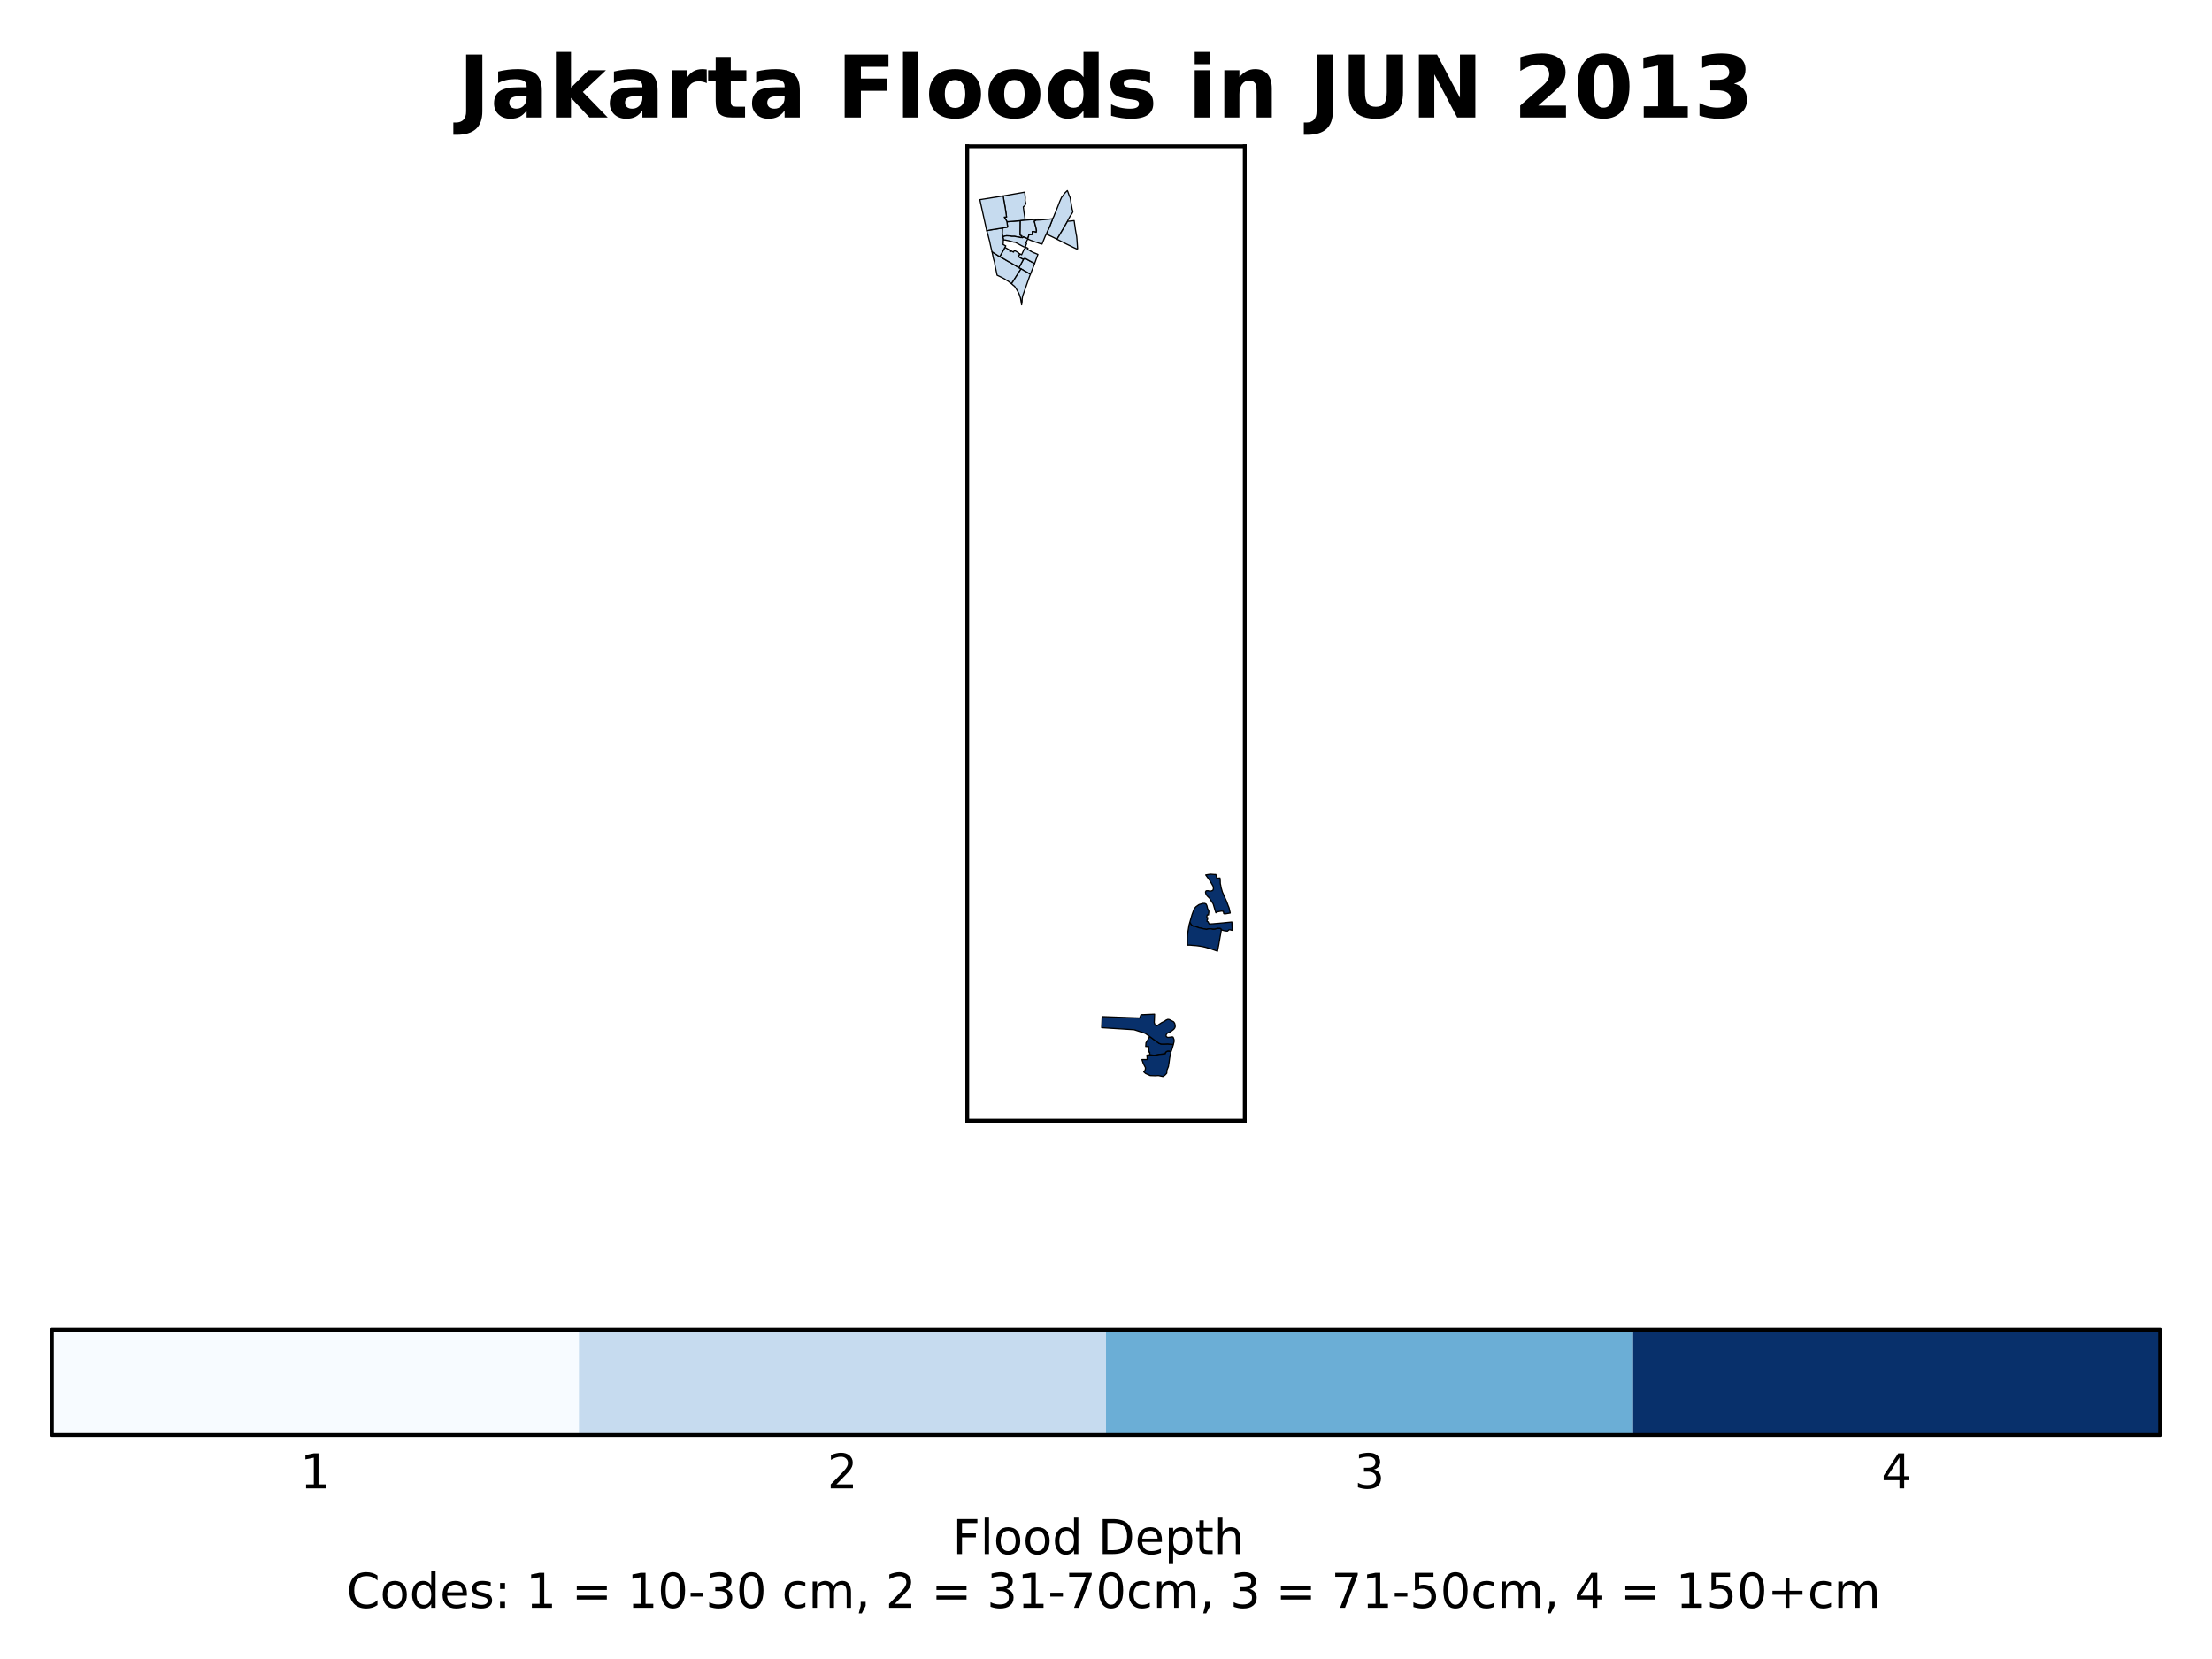 <?xml version="1.0" encoding="utf-8" standalone="no"?>
<!DOCTYPE svg PUBLIC "-//W3C//DTD SVG 1.1//EN"
  "http://www.w3.org/Graphics/SVG/1.1/DTD/svg11.dtd">
<!-- Created with matplotlib (https://matplotlib.org/) -->
<svg height="345.6pt" version="1.1" viewBox="0 0 460.8 345.6" width="460.8pt" xmlns="http://www.w3.org/2000/svg" xmlns:xlink="http://www.w3.org/1999/xlink">
 <defs>
  <style type="text/css">*{stroke-linecap:butt;stroke-linejoin:round;}</style>
 </defs>
 <g id="figure_1">
  <g id="patch_1">
   <path d="M 0 345.6 
L 460.8 345.6 
L 460.8 0 
L 0 0 
z
" style="fill:#ffffff;"/>
  </g>
  <g id="axes_1">
   <g id="patch_2">
    <path d="M 201.494 233.497 
L 259.306 233.497 
L 259.306 30.48 
L 201.494 30.48 
z
" style="fill:#ffffff;"/>
   </g>
   <g id="PatchCollection_1">
    <path clip-path="url(#pc975fde5c8)" d="M 244.424 217.595 
L 244.349 217.854 
L 244.233 218.266 
L 244.227 218.283 
L 244.049 218.836 
L 243.935 219.091 
L 243.49 218.998 
L 243.126 219.03 
L 242.972 219.131 
L 242.813 219.294 
L 242.75 219.533 
L 242.166 219.609 
L 241.994 219.623 
L 241.532 219.664 
L 241.059 219.768 
L 241.032 219.772 
L 240.502 219.843 
L 240.057 219.818 
L 239.686 219.781 
L 239.51 219.763 
L 239.509 219.763 
L 239.517 219.246 
L 239.517 219.194 
L 239.331 219.17 
L 239.283 218.014 
L 238.892 218.006 
L 238.675 218.001 
L 238.725 217.251 
L 239.505 215.928 
L 240.908 216.969 
L 240.909 216.969 
L 240.948 216.995 
L 241.091 217.085 
L 241.12 217.107 
L 241.438 217.341 
L 241.867 217.49 
L 242.3 217.504 
L 242.41 217.507 
L 243.275 217.468 
L 244.409 217.594 
L 244.424 217.595 
" style="fill:#08306b;stroke:#000000;stroke-width:0.25;"/>
    <path clip-path="url(#pc975fde5c8)" d="M 243.812 219.607 
L 243.661 220.387 
L 243.66 220.393 
L 243.578 220.978 
L 243.571 221.027 
L 243.512 221.457 
L 243.507 221.487 
L 243.401 222.177 
L 243.086 222.966 
L 243.083 223.028 
L 243.054 223.575 
L 243.053 223.583 
L 242.812 223.848 
L 242.812 223.849 
L 242.737 223.923 
L 242.624 224.034 
L 242.623 224.035 
L 242.255 224.269 
L 241.792 224.169 
L 241.717 224.153 
L 241.326 224.069 
L 240.637 224.107 
L 239.605 224.071 
L 238.651 223.642 
L 238.261 223.297 
L 238.57 222.911 
L 238.632 222.438 
L 238.172 221.557 
L 237.89 220.735 
L 238.999 220.723 
L 238.92 219.811 
L 239.503 219.763 
L 239.509 219.763 
L 239.51 219.763 
L 239.686 219.781 
L 240.057 219.818 
L 240.502 219.843 
L 241.032 219.772 
L 241.059 219.768 
L 241.532 219.664 
L 241.994 219.623 
L 242.166 219.609 
L 242.75 219.533 
L 242.813 219.294 
L 242.972 219.131 
L 243.126 219.03 
L 243.49 218.998 
L 243.935 219.091 
L 243.929 219.116 
L 243.821 219.571 
L 243.813 219.601 
L 243.812 219.607 
" style="fill:#08306b;stroke:#000000;stroke-width:0.25;"/>
    <path clip-path="url(#pc975fde5c8)" d="M 240.486 212.01 
L 240.469 212.545 
L 240.438 212.97 
L 240.568 213.409 
L 240.812 213.678 
L 240.981 213.697 
L 240.982 213.697 
L 241.038 213.664 
L 241.216 213.555 
L 241.447 213.393 
L 242.019 213.02 
L 242.051 213.005 
L 242.36 212.86 
L 242.553 212.77 
L 242.617 212.725 
L 242.761 212.625 
L 242.826 212.574 
L 242.912 212.507 
L 243.204 212.388 
L 243.289 212.354 
L 243.292 212.354 
L 243.597 212.402 
L 244.019 212.621 
L 244.364 212.795 
L 244.452 212.84 
L 244.576 212.972 
L 244.639 213.085 
L 244.693 213.181 
L 244.725 213.243 
L 244.78 213.487 
L 244.78 213.488 
L 244.786 213.54 
L 244.795 213.624 
L 244.798 213.678 
L 244.802 213.736 
L 244.812 213.88 
L 244.775 213.979 
L 244.749 214.083 
L 244.74 214.117 
L 244.649 214.24 
L 244.552 214.372 
L 244.515 214.422 
L 244.512 214.425 
L 244.17 214.685 
L 244.051 214.775 
L 244.029 214.792 
L 243.816 214.931 
L 243.768 214.957 
L 243.558 215.072 
L 243.426 215.118 
L 243.276 215.17 
L 243.254 215.188 
L 243.052 215.352 
L 243.037 215.382 
L 242.928 215.582 
L 242.896 215.643 
L 242.959 215.94 
L 242.96 215.945 
L 243.2 216.101 
L 243.457 216.11 
L 243.761 216.069 
L 243.989 216.057 
L 243.996 216.055 
L 244.173 216.008 
L 244.213 215.998 
L 244.386 216.074 
L 244.439 216.223 
L 244.526 216.437 
L 244.561 216.523 
L 244.562 216.528 
L 244.571 216.608 
L 244.588 216.764 
L 244.572 217.027 
L 244.572 217.03 
L 244.569 217.04 
L 244.424 217.595 
L 244.409 217.594 
L 243.275 217.468 
L 242.41 217.507 
L 242.3 217.504 
L 241.867 217.49 
L 241.438 217.341 
L 241.12 217.107 
L 241.091 217.085 
L 240.948 216.995 
L 240.909 216.969 
L 240.908 216.969 
L 239.505 215.928 
L 238.678 215.342 
L 238.579 215.272 
L 238.096 215.113 
L 236.909 214.721 
L 236.908 214.721 
L 236.906 214.721 
L 236.262 214.512 
L 229.501 214.084 
L 229.56 212.718 
L 229.56 212.718 
L 229.601 211.78 
L 229.601 211.78 
L 229.824 211.789 
L 231.843 211.862 
L 235.364 211.99 
L 237.429 212.065 
L 237.5 211.877 
L 237.549 211.749 
L 237.689 211.382 
L 238.177 211.368 
L 239.406 211.312 
L 239.444 211.31 
L 240.512 211.267 
L 240.513 211.267 
L 240.5 211.631 
L 240.486 212.01 
" style="fill:#08306b;stroke:#000000;stroke-width:0.25;"/>
    <path clip-path="url(#pc975fde5c8)" d="M 222.38 46.097 
L 222.239 46.348 
L 222.158 46.491 
L 222.028 46.721 
L 221.962 46.84 
L 221.916 46.922 
L 221.848 47.041 
L 221.659 47.376 
L 221.531 47.599 
L 221.449 47.737 
L 221.387 47.84 
L 221.35 47.902 
L 221.271 48.032 
L 221.227 48.105 
L 221.186 48.172 
L 221.145 48.24 
L 221.093 48.327 
L 220.957 48.553 
L 220.915 48.622 
L 220.788 48.836 
L 220.736 48.924 
L 220.549 49.238 
L 220.421 49.452 
L 220.321 49.624 
L 220.194 49.841 
L 220.067 49.776 
L 219.705 49.589 
L 219.543 49.506 
L 219.029 49.256 
L 218.477 48.991 
L 218.316 48.915 
L 218.249 48.886 
L 217.969 48.767 
L 218.044 48.576 
L 218.047 48.568 
L 218.075 48.496 
L 218.143 48.322 
L 218.159 48.286 
L 218.25 48.086 
L 218.381 47.799 
L 218.424 47.71 
L 218.517 47.518 
L 218.556 47.429 
L 218.603 47.303 
L 218.641 47.225 
L 218.733 47.023 
L 218.761 46.951 
L 218.879 46.644 
L 218.911 46.562 
L 218.93 46.514 
L 219.017 46.295 
L 219.113 46.054 
L 219.159 45.939 
L 219.235 45.706 
L 219.272 45.592 
L 219.279 45.569 
L 219.33 45.475 
L 219.376 45.391 
L 219.427 45.278 
L 219.479 45.166 
L 219.564 45.012 
L 219.697 44.637 
L 219.969 44.029 
L 220.244 43.314 
L 220.316 43.142 
L 220.533 42.578 
L 220.702 42.124 
L 220.794 41.896 
L 221.163 41.079 
L 221.308 40.947 
L 221.562 40.565 
L 221.895 40.144 
L 222.09 39.956 
L 222.348 39.708 
L 222.475 40.014 
L 222.641 40.498 
L 222.749 40.764 
L 222.777 40.833 
L 222.912 41.129 
L 222.985 41.425 
L 223.047 41.846 
L 223.072 42.019 
L 223.132 42.342 
L 223.212 42.782 
L 223.255 43.035 
L 223.276 43.159 
L 223.35 43.582 
L 223.419 43.776 
L 223.485 44.121 
L 223.489 44.166 
L 223.344 44.411 
L 223.249 44.57 
L 223.01 44.904 
L 222.866 45.154 
L 222.706 45.427 
L 222.598 45.616 
L 222.578 45.651 
L 222.505 45.778 
L 222.477 45.835 
L 222.38 46.097 
" style="fill:#c6dbef;stroke:#000000;stroke-width:0.25;"/>
    <path clip-path="url(#pc975fde5c8)" d="M 224.479 51.911 
L 224.272 51.84 
L 224.159 51.802 
L 223.835 51.652 
L 223.693 51.587 
L 223.442 51.465 
L 223.205 51.345 
L 223.068 51.277 
L 222.873 51.183 
L 222.668 51.084 
L 222.236 50.874 
L 221.817 50.662 
L 221.516 50.497 
L 221.282 50.387 
L 221.086 50.293 
L 220.707 50.101 
L 220.194 49.841 
L 220.321 49.624 
L 220.421 49.452 
L 220.549 49.238 
L 220.736 48.924 
L 220.788 48.836 
L 220.915 48.622 
L 220.957 48.553 
L 221.093 48.327 
L 221.145 48.24 
L 221.186 48.172 
L 221.227 48.105 
L 221.271 48.032 
L 221.35 47.902 
L 221.387 47.84 
L 221.449 47.737 
L 221.531 47.599 
L 221.659 47.376 
L 221.848 47.041 
L 221.916 46.922 
L 221.962 46.84 
L 222.028 46.721 
L 222.158 46.491 
L 222.239 46.348 
L 222.38 46.097 
L 223.008 46.043 
L 223.449 45.994 
L 223.763 45.952 
L 223.77 46.074 
L 223.814 46.329 
L 223.876 46.794 
L 223.935 47.14 
L 224.014 47.77 
L 224.052 47.983 
L 224.148 48.53 
L 224.231 48.98 
L 224.287 49.289 
L 224.336 49.832 
L 224.348 49.999 
L 224.374 50.371 
L 224.379 50.445 
L 224.419 51.035 
L 224.43 51.185 
L 224.449 51.448 
L 224.479 51.911 
" style="fill:#c6dbef;stroke:#000000;stroke-width:0.25;"/>
    <path clip-path="url(#pc975fde5c8)" d="M 208.271 53.468 
L 208.569 53.611 
L 208.855 53.768 
L 208.914 53.8 
L 209.341 54.055 
L 209.671 54.251 
L 210.044 54.472 
L 210.265 54.585 
L 210.298 54.603 
L 210.585 54.767 
L 210.808 54.893 
L 211.129 55.083 
L 211.357 55.217 
L 211.674 55.405 
L 211.899 55.536 
L 211.913 55.544 
L 212.086 55.647 
L 212.266 55.757 
L 212.439 55.853 
L 212.566 55.925 
L 212.703 56.008 
L 212.702 56.008 
L 212.701 56.009 
L 211.99 57.125 
L 211.552 57.814 
L 211.019 58.651 
L 210.875 58.852 
L 210.708 59.084 
L 210.522 58.95 
L 210.518 58.947 
L 210.28 58.771 
L 210.224 58.73 
L 210.12 58.632 
L 209.721 58.398 
L 209.72 58.397 
L 209.447 58.227 
L 209.109 58.015 
L 208.688 57.804 
L 208.235 57.577 
L 207.711 57.336 
L 207.551 56.573 
L 207.29 55.329 
L 207.154 54.527 
L 207.017 54.107 
L 206.911 53.662 
L 206.655 52.439 
L 207.317 52.889 
L 207.631 53.072 
L 207.796 53.185 
L 208.271 53.468 
" style="fill:#c6dbef;stroke:#000000;stroke-width:0.25;"/>
    <path clip-path="url(#pc975fde5c8)" d="M 214.83 56.693 
L 214.658 57.136 
L 214.187 56.869 
L 213.992 56.759 
L 213.799 56.644 
L 213.546 56.502 
L 213.296 56.362 
L 213.108 56.246 
L 213.039 56.206 
L 212.885 56.118 
L 212.703 56.008 
L 212.566 55.925 
L 212.439 55.853 
L 212.266 55.757 
L 212.269 55.753 
L 213.201 54.024 
L 213.276 53.886 
L 213.403 53.86 
L 213.548 53.831 
L 213.723 53.909 
L 213.97 54.039 
L 214.325 54.247 
L 214.61 54.401 
L 214.651 54.423 
L 215.527 54.893 
L 215.53 54.895 
L 215.481 55.02 
L 215.461 55.071 
L 215.407 55.208 
L 215.365 55.318 
L 215.28 55.539 
L 215.109 55.978 
L 215.034 56.17 
L 215.001 56.255 
L 214.83 56.693 
" style="fill:#c6dbef;stroke:#000000;stroke-width:0.25;"/>
    <path clip-path="url(#pc975fde5c8)" d="M 210.268 52.279 
L 210.512 52.413 
L 210.588 52.237 
L 211.128 52.523 
L 211.313 52.171 
L 211.315 52.168 
L 211.352 52.188 
L 211.537 52.289 
L 211.56 52.301 
L 211.876 52.479 
L 212.143 52.63 
L 212.263 52.817 
L 212.466 52.909 
L 212.386 53.068 
L 212.323 53.188 
L 212.162 53.471 
L 212.451 53.626 
L 212.682 53.751 
L 212.908 53.872 
L 213.201 54.024 
L 213.203 54.026 
L 212.269 55.753 
L 212.266 55.757 
L 212.086 55.647 
L 211.913 55.544 
L 211.899 55.536 
L 211.674 55.405 
L 211.357 55.217 
L 211.129 55.083 
L 210.808 54.893 
L 210.585 54.767 
L 210.298 54.603 
L 210.265 54.585 
L 210.044 54.472 
L 209.671 54.251 
L 209.341 54.055 
L 208.914 53.8 
L 208.855 53.768 
L 208.569 53.611 
L 208.271 53.468 
L 209.178 51.834 
L 209.345 51.534 
L 210.347 52.111 
L 210.268 52.279 
L 210.268 52.279 
" style="fill:#c6dbef;stroke:#000000;stroke-width:0.25;"/>
    <path clip-path="url(#pc975fde5c8)" d="M 213.869 51.582 
L 214.143 51.713 
L 214.034 51.936 
L 214.322 52.086 
L 214.577 52.219 
L 214.608 52.179 
L 214.715 52.243 
L 214.674 52.315 
L 214.685 52.32 
L 215.549 52.741 
L 215.561 52.707 
L 215.736 52.796 
L 216.215 52.999 
L 216.154 53.167 
L 216.021 53.539 
L 215.95 53.732 
L 215.934 53.774 
L 215.869 53.938 
L 215.82 54.071 
L 215.804 54.118 
L 215.73 54.336 
L 215.694 54.435 
L 215.67 54.5 
L 215.633 54.594 
L 215.591 54.717 
L 215.53 54.895 
L 215.527 54.893 
L 214.651 54.423 
L 214.61 54.401 
L 214.325 54.247 
L 213.97 54.039 
L 213.723 53.909 
L 213.548 53.831 
L 213.403 53.86 
L 213.276 53.886 
L 213.203 54.026 
L 213.201 54.024 
L 212.908 53.872 
L 212.682 53.751 
L 212.451 53.626 
L 212.162 53.471 
L 212.323 53.188 
L 212.386 53.068 
L 212.466 52.909 
L 212.577 52.961 
L 212.824 53.076 
L 212.894 52.899 
L 212.903 52.879 
L 213.185 52.272 
L 213.281 52.065 
L 213.385 51.842 
L 213.492 51.875 
L 213.524 51.8 
L 213.585 51.663 
L 213.641 51.674 
L 213.667 51.574 
L 213.697 51.5 
L 213.869 51.582 
" style="fill:#c6dbef;stroke:#000000;stroke-width:0.25;"/>
    <path clip-path="url(#pc975fde5c8)" d="M 212.49 48.941 
L 212.879 49.13 
L 212.833 49.304 
L 212.798 49.386 
L 212.748 49.502 
L 212.182 49.397 
L 211.392 49.248 
L 211.312 49.236 
L 210.993 49.236 
L 210.554 49.233 
L 210.549 49.162 
L 209.99 49.134 
L 209.694 49.119 
L 209.508 49.144 
L 209.341 49.179 
L 208.901 49.34 
L 208.882 49.27 
L 208.82 49.035 
L 208.783 48.765 
L 208.766 48.636 
L 208.767 48.576 
L 208.775 48.291 
L 208.784 47.939 
L 208.795 47.508 
L 208.829 47.501 
L 209.409 47.387 
L 209.521 47.364 
L 209.784 47.32 
L 209.863 47.296 
L 209.91 47.282 
L 209.757 46.194 
L 209.908 46.182 
L 209.959 46.178 
L 210.309 46.149 
L 210.457 46.137 
L 210.715 46.117 
L 211.015 46.092 
L 211.032 46.091 
L 211.569 46.048 
L 211.928 46.019 
L 212.029 46.011 
L 212.553 45.968 
L 212.536 47.262 
L 212.532 47.583 
L 212.527 47.958 
L 212.518 48.269 
L 212.52 48.563 
L 212.496 48.857 
L 212.49 48.941 
" style="fill:#c6dbef;stroke:#000000;stroke-width:0.25;"/>
    <path clip-path="url(#pc975fde5c8)" d="M 210.554 49.233 
L 210.993 49.236 
L 211.312 49.236 
L 211.392 49.248 
L 212.182 49.397 
L 212.748 49.502 
L 212.797 49.385 
L 212.798 49.386 
L 213.002 49.504 
L 213.094 49.417 
L 213.192 49.311 
L 213.293 49.352 
L 213.664 49.509 
L 214.118 49.724 
L 214.103 49.802 
L 213.919 50.142 
L 213.752 50.511 
L 213.732 50.631 
L 213.864 50.702 
L 213.647 51.28 
L 213.568 51.45 
L 213.324 51.433 
L 213.201 51.383 
L 213.147 51.357 
L 212.824 51.185 
L 212.453 50.987 
L 212.073 50.774 
L 211.723 50.594 
L 211.377 50.416 
L 211.315 50.475 
L 211.061 50.411 
L 210.961 50.385 
L 210.497 50.246 
L 210.326 50.197 
L 210.009 50.123 
L 209.733 50.068 
L 209.372 49.989 
L 209.096 49.988 
L 209.06 49.996 
L 209.006 50.006 
L 209.006 49.812 
L 208.989 49.684 
L 208.983 49.642 
L 208.916 49.406 
L 208.901 49.34 
L 209.341 49.179 
L 209.508 49.144 
L 209.694 49.119 
L 209.99 49.134 
L 210.549 49.162 
L 210.554 49.233 
" style="fill:#c6dbef;stroke:#000000;stroke-width:0.25;"/>
    <path clip-path="url(#pc975fde5c8)" d="M 208.901 49.34 
L 208.916 49.406 
L 208.983 49.642 
L 208.989 49.684 
L 209.006 49.812 
L 209.006 50.006 
L 208.995 50.611 
L 208.962 50.931 
L 209.521 51.222 
L 209.345 51.534 
L 209.178 51.834 
L 208.271 53.468 
L 207.796 53.185 
L 207.631 53.072 
L 207.317 52.889 
L 206.655 52.439 
L 206.413 51.447 
L 206.27 50.812 
L 206.2 50.456 
L 206.18 50.359 
L 206.153 50.23 
L 206.07 49.934 
L 206.04 49.815 
L 205.941 49.428 
L 205.831 48.981 
L 205.661 48.413 
L 205.558 48.07 
L 206.237 47.915 
L 208.795 47.508 
L 208.784 47.939 
L 208.775 48.291 
L 208.767 48.576 
L 208.766 48.636 
L 208.783 48.765 
L 208.82 49.035 
L 208.882 49.27 
L 208.901 49.34 
" style="fill:#c6dbef;stroke:#000000;stroke-width:0.25;"/>
    <path clip-path="url(#pc975fde5c8)" d="M 213.582 45.867 
L 213.485 45.877 
L 212.553 45.968 
L 212.029 46.011 
L 211.928 46.019 
L 211.569 46.048 
L 211.032 46.091 
L 211.015 46.092 
L 210.715 46.117 
L 210.457 46.137 
L 210.309 46.149 
L 209.959 46.178 
L 209.908 46.182 
L 209.757 46.194 
L 209.679 45.998 
L 209.207 45.233 
L 209.678 45.218 
L 209.614 44.755 
L 209.606 44.699 
L 209.553 44.313 
L 209.536 44.193 
L 209.502 43.951 
L 209.466 43.723 
L 209.423 43.458 
L 209.382 43.206 
L 209.346 42.984 
L 209.322 42.849 
L 209.233 42.354 
L 209.164 41.972 
L 209.13 41.771 
L 208.973 40.821 
L 209.594 40.712 
L 210.058 40.631 
L 210.173 40.611 
L 211.1 40.448 
L 213.465 40.034 
L 213.577 41.096 
L 213.586 41.178 
L 213.548 41.757 
L 213.703 42.417 
L 213.486 42.844 
L 213.475 42.865 
L 213.178 43.09 
L 213.202 43.317 
L 213.267 43.819 
L 213.268 43.933 
L 213.348 44.388 
L 213.506 45.38 
L 213.582 45.867 
" style="fill:#c6dbef;stroke:#000000;stroke-width:0.25;"/>
    <path clip-path="url(#pc975fde5c8)" d="M 209.757 46.194 
L 209.91 47.282 
L 209.863 47.296 
L 209.784 47.32 
L 209.521 47.364 
L 209.409 47.387 
L 208.829 47.501 
L 208.795 47.508 
L 206.237 47.915 
L 205.558 48.07 
L 205.515 47.89 
L 204.627 43.878 
L 204.283 42.32 
L 204.122 41.59 
L 208.973 40.821 
L 209.13 41.771 
L 209.164 41.972 
L 209.233 42.354 
L 209.322 42.849 
L 209.346 42.984 
L 209.382 43.206 
L 209.423 43.458 
L 209.466 43.723 
L 209.502 43.951 
L 209.536 44.193 
L 209.553 44.313 
L 209.606 44.699 
L 209.614 44.755 
L 209.678 45.218 
L 209.207 45.233 
L 209.679 45.998 
L 209.757 46.194 
" style="fill:#c6dbef;stroke:#000000;stroke-width:0.25;"/>
    <path clip-path="url(#pc975fde5c8)" d="M 214.658 57.136 
L 214.51 57.471 
L 214.02 58.868 
L 213.816 59.452 
L 213.648 59.931 
L 213.474 60.427 
L 213.226 61.135 
L 213.186 61.245 
L 213.14 61.372 
L 213.038 61.65 
L 212.939 62.229 
L 212.913 62.889 
L 212.82 63.488 
L 212.585 62.094 
L 212.319 61.294 
L 212.222 61.094 
L 212.133 60.907 
L 212.076 60.805 
L 211.904 60.496 
L 211.468 59.802 
L 211.336 59.623 
L 211.084 59.438 
L 210.708 59.084 
L 210.875 58.852 
L 211.019 58.651 
L 211.552 57.814 
L 211.99 57.125 
L 212.701 56.009 
L 212.702 56.008 
L 212.703 56.008 
L 212.885 56.118 
L 213.039 56.206 
L 213.108 56.246 
L 213.296 56.362 
L 213.546 56.502 
L 213.799 56.644 
L 213.992 56.759 
L 214.187 56.869 
L 214.658 57.136 
" style="fill:#c6dbef;stroke:#000000;stroke-width:0.25;"/>
    <path clip-path="url(#pc975fde5c8)" d="M 215.854 45.862 
L 215.458 46.086 
L 215.478 46.162 
L 215.636 46.759 
L 215.856 47.592 
L 215.864 47.646 
L 215.916 48.002 
L 215.864 48.387 
L 215.261 48.232 
L 215.052 48.244 
L 215.052 48.379 
L 215.054 48.863 
L 215.054 48.868 
L 214.327 48.919 
L 214.325 48.931 
L 214.292 49.118 
L 214.229 49.337 
L 214.118 49.724 
L 213.664 49.509 
L 213.293 49.352 
L 213.192 49.311 
L 213.094 49.417 
L 213.002 49.504 
L 212.798 49.386 
L 212.797 49.385 
L 212.833 49.304 
L 212.879 49.13 
L 212.49 48.941 
L 212.496 48.857 
L 212.52 48.563 
L 212.518 48.269 
L 212.527 47.958 
L 212.532 47.583 
L 212.536 47.262 
L 212.553 45.968 
L 213.485 45.877 
L 213.582 45.867 
L 213.626 45.868 
L 214.47 45.793 
L 215.773 45.726 
L 216.226 45.631 
L 216.095 45.713 
L 215.854 45.862 
" style="fill:#c6dbef;stroke:#000000;stroke-width:0.25;"/>
    <path clip-path="url(#pc975fde5c8)" d="M 253.287 182.186 
L 253.495 182.954 
L 254.137 182.909 
L 254.148 183.009 
L 254.193 183.402 
L 254.2 183.668 
L 254.21 184.046 
L 254.286 184.395 
L 254.316 184.534 
L 254.381 184.921 
L 254.646 185.829 
L 254.718 185.992 
L 255.136 186.924 
L 255.556 187.862 
L 255.842 188.655 
L 255.918 188.836 
L 256.028 189.098 
L 256.039 189.149 
L 256.2 189.84 
L 256.282 190.196 
L 255.984 190.246 
L 255.682 190.297 
L 255.131 190.39 
L 254.918 190.308 
L 254.891 190.092 
L 254.86 189.864 
L 254.478 189.792 
L 253.703 189.928 
L 253.297 190.145 
L 253.289 190.149 
L 253.072 189.457 
L 253.007 189.236 
L 252.958 189.069 
L 252.732 188.303 
L 252.443 187.858 
L 251.959 187.106 
L 251.458 186.623 
L 251.358 186.451 
L 251.184 186.154 
L 251.177 186.107 
L 251.134 185.816 
L 251.257 185.576 
L 251.624 185.549 
L 252.112 185.662 
L 252.34 185.596 
L 252.546 185.535 
L 252.748 185.342 
L 252.775 184.996 
L 252.715 184.65 
L 252.706 184.597 
L 252.625 184.456 
L 252.4 184.065 
L 252.076 183.497 
L 251.977 183.363 
L 251.376 182.54 
L 251.171 182.267 
L 252.125 182.106 
L 252.314 182.12 
L 253.005 182.174 
L 253.284 182.175 
L 253.287 182.186 
" style="fill:#08306b;stroke:#000000;stroke-width:0.25;"/>
    <path clip-path="url(#pc975fde5c8)" d="M 251.833 189.86 
L 251.738 190.603 
L 251.621 190.598 
L 251.485 190.589 
L 251.379 191.045 
L 251.374 191.148 
L 251.591 191.149 
L 251.555 191.554 
L 251.483 191.558 
L 251.444 191.942 
L 251.554 191.979 
L 251.66 192.015 
L 251.726 192.155 
L 251.765 192.256 
L 251.766 192.257 
L 251.892 192.491 
L 252.003 192.489 
L 252.543 192.442 
L 252.68 192.44 
L 253.017 192.411 
L 253.627 192.361 
L 253.912 192.337 
L 254.29 192.301 
L 255.134 192.222 
L 255.461 192.185 
L 256.224 192.11 
L 256.617 192.072 
L 256.678 193.28 
L 256.678 193.301 
L 256.677 193.803 
L 256.161 193.675 
L 256.008 193.701 
L 255.701 193.968 
L 255.201 193.905 
L 255.173 193.902 
L 255.098 193.892 
L 255.011 193.871 
L 254.851 193.826 
L 254.427 193.707 
L 254.318 193.497 
L 254.198 193.418 
L 253.541 193.404 
L 253.108 193.567 
L 252.669 193.581 
L 252.574 193.56 
L 252.231 193.473 
L 251.746 193.487 
L 251.352 193.606 
L 250.64 193.468 
L 250.354 193.398 
L 249.714 193.257 
L 249.422 193.144 
L 248.959 192.965 
L 248.631 192.974 
L 248.216 192.703 
L 247.852 192.174 
L 247.852 192.173 
L 248.243 190.814 
L 248.317 190.554 
L 248.317 190.554 
L 248.547 189.936 
L 248.777 189.316 
L 249.138 188.903 
L 249.615 188.555 
L 249.802 188.437 
L 250.117 188.34 
L 250.416 188.25 
L 250.53 188.209 
L 250.97 188.201 
L 251.262 188.344 
L 251.266 188.353 
L 251.313 188.455 
L 251.419 188.679 
L 251.563 189.288 
L 251.564 189.29 
L 251.749 189.611 
L 251.755 189.627 
L 251.765 189.659 
L 251.833 189.86 
" style="fill:#08306b;stroke:#000000;stroke-width:0.25;"/>
    <path clip-path="url(#pc975fde5c8)" d="M 248.216 192.703 
L 248.631 192.974 
L 248.959 192.965 
L 249.422 193.144 
L 249.714 193.257 
L 250.354 193.398 
L 250.64 193.468 
L 251.352 193.606 
L 251.746 193.487 
L 252.231 193.473 
L 252.574 193.56 
L 252.669 193.581 
L 253.108 193.567 
L 253.541 193.404 
L 254.198 193.418 
L 254.318 193.497 
L 254.427 193.707 
L 254.35 194.156 
L 254.296 194.467 
L 254.259 194.674 
L 254.211 194.939 
L 254.127 195.398 
L 254.028 195.979 
L 253.975 196.296 
L 253.894 196.791 
L 253.827 197.124 
L 253.696 197.777 
L 253.628 198.144 
L 253.628 198.146 
L 253.056 197.946 
L 252.524 197.76 
L 252.454 197.735 
L 251.648 197.482 
L 251.055 197.312 
L 250.532 197.19 
L 249.836 197.075 
L 249.739 197.063 
L 249.134 196.987 
L 248.372 196.936 
L 248.027 196.895 
L 247.713 196.891 
L 247.383 196.886 
L 247.381 196.886 
L 247.381 196.863 
L 247.34 195.465 
L 247.397 194.776 
L 247.447 194.248 
L 247.559 193.564 
L 247.699 192.711 
L 247.699 192.709 
L 247.852 192.174 
L 248.216 192.703 
" style="fill:#08306b;stroke:#000000;stroke-width:0.25;"/>
    <path clip-path="url(#pc975fde5c8)" d="M 217.969 48.767 
L 217.911 48.872 
L 217.87 48.944 
L 217.799 49.073 
L 217.772 49.121 
L 217.749 49.175 
L 217.711 49.27 
L 217.628 49.473 
L 217.407 50.014 
L 217.18 50.569 
L 217.167 50.6 
L 217.064 50.853 
L 216.862 50.812 
L 216.579 50.716 
L 216.103 50.54 
L 216.008 50.503 
L 215.872 50.464 
L 215.665 50.403 
L 215.226 50.241 
L 214.931 50.132 
L 214.838 50.113 
L 214.789 50.092 
L 214.103 49.802 
L 214.118 49.724 
L 214.229 49.337 
L 214.292 49.118 
L 214.325 48.931 
L 214.327 48.919 
L 215.054 48.868 
L 215.054 48.863 
L 215.052 48.379 
L 215.052 48.244 
L 215.261 48.232 
L 215.864 48.387 
L 215.916 48.002 
L 215.864 47.646 
L 215.856 47.592 
L 215.636 46.759 
L 215.478 46.162 
L 215.458 46.086 
L 215.854 45.862 
L 216.025 45.853 
L 216.667 45.818 
L 216.904 45.8 
L 217.475 45.756 
L 217.743 45.728 
L 218.282 45.672 
L 219.042 45.593 
L 219.279 45.569 
L 219.272 45.592 
L 219.235 45.706 
L 219.159 45.939 
L 219.113 46.054 
L 219.017 46.295 
L 218.93 46.514 
L 218.911 46.562 
L 218.879 46.644 
L 218.761 46.951 
L 218.733 47.023 
L 218.641 47.225 
L 218.603 47.303 
L 218.556 47.429 
L 218.517 47.518 
L 218.424 47.71 
L 218.381 47.799 
L 218.25 48.086 
L 218.159 48.286 
L 218.143 48.322 
L 218.075 48.496 
L 218.047 48.568 
L 218.044 48.576 
L 217.969 48.767 
" style="fill:#c6dbef;stroke:#000000;stroke-width:0.25;"/>
   </g>
   <g id="patch_3">
    <path d="M 201.494 233.497 
L 201.494 30.48 
" style="fill:none;stroke:#000000;stroke-linecap:square;stroke-linejoin:miter;stroke-width:0.8;"/>
   </g>
   <g id="patch_4">
    <path d="M 259.306 233.497 
L 259.306 30.48 
" style="fill:none;stroke:#000000;stroke-linecap:square;stroke-linejoin:miter;stroke-width:0.8;"/>
   </g>
   <g id="patch_5">
    <path d="M 201.494 233.497 
L 259.306 233.497 
" style="fill:none;stroke:#000000;stroke-linecap:square;stroke-linejoin:miter;stroke-width:0.8;"/>
   </g>
   <g id="patch_6">
    <path d="M 201.494 30.48 
L 259.306 30.48 
" style="fill:none;stroke:#000000;stroke-linecap:square;stroke-linejoin:miter;stroke-width:0.8;"/>
   </g>
   <g id="text_1">
    <!-- Jakarta Floods in JUN 2013 -->
    <g transform="translate(95.446 24.48)scale(0.18 -0.18)">
     <defs>
      <path d="M 9.188 72.906 
L 27.984 72.906 
L 27.984 7.078 
Q 27.984 -6.547 20.578 -13.281 
Q 13.188 -20.016 -1.812 -20.016 
L -5.609 -20.016 
L -5.609 -5.812 
L -2.688 -5.812 
Q 3.172 -5.812 6.172 -2.531 
Q 9.188 0.734 9.188 7.078 
z
" id="DejaVuSans-Bold-74"/>
      <path d="M 32.906 24.609 
Q 27.438 24.609 24.672 22.75 
Q 21.922 20.906 21.922 17.281 
Q 21.922 13.969 24.141 12.078 
Q 26.375 10.203 30.328 10.203 
Q 35.25 10.203 38.625 13.734 
Q 42 17.281 42 22.609 
L 42 24.609 
z
M 59.625 31.203 
L 59.625 0 
L 42 0 
L 42 8.109 
Q 38.484 3.125 34.078 0.844 
Q 29.688 -1.422 23.391 -1.422 
Q 14.891 -1.422 9.594 3.531 
Q 4.297 8.5 4.297 16.406 
Q 4.297 26.031 10.906 30.516 
Q 17.531 35.016 31.688 35.016 
L 42 35.016 
L 42 36.375 
Q 42 40.531 38.719 42.453 
Q 35.453 44.391 28.516 44.391 
Q 22.906 44.391 18.062 43.266 
Q 13.234 42.141 9.078 39.891 
L 9.078 53.219 
Q 14.703 54.594 20.359 55.297 
Q 26.031 56 31.688 56 
Q 46.484 56 53.047 50.172 
Q 59.625 44.344 59.625 31.203 
z
" id="DejaVuSans-Bold-97"/>
      <path d="M 8.406 75.984 
L 25.875 75.984 
L 25.875 34.625 
L 46 54.688 
L 66.312 54.688 
L 39.594 29.594 
L 68.406 0 
L 47.219 0 
L 25.875 22.797 
L 25.875 0 
L 8.406 0 
z
" id="DejaVuSans-Bold-107"/>
      <path d="M 49.031 39.797 
Q 46.734 40.875 44.453 41.375 
Q 42.188 41.891 39.891 41.891 
Q 33.156 41.891 29.516 37.562 
Q 25.875 33.25 25.875 25.203 
L 25.875 0 
L 8.406 0 
L 8.406 54.688 
L 25.875 54.688 
L 25.875 45.703 
Q 29.25 51.078 33.609 53.531 
Q 37.984 56 44.094 56 
Q 44.969 56 45.984 55.922 
Q 47.016 55.859 48.969 55.609 
z
" id="DejaVuSans-Bold-114"/>
      <path d="M 27.484 70.219 
L 27.484 54.688 
L 45.516 54.688 
L 45.516 42.188 
L 27.484 42.188 
L 27.484 19 
Q 27.484 15.188 29 13.844 
Q 30.516 12.5 35.016 12.5 
L 44 12.5 
L 44 0 
L 29 0 
Q 18.656 0 14.328 4.312 
Q 10.016 8.641 10.016 19 
L 10.016 42.188 
L 1.312 42.188 
L 1.312 54.688 
L 10.016 54.688 
L 10.016 70.219 
z
" id="DejaVuSans-Bold-116"/>
      <path id="DejaVuSans-Bold-32"/>
      <path d="M 9.188 72.906 
L 59.906 72.906 
L 59.906 58.688 
L 27.984 58.688 
L 27.984 45.125 
L 58.016 45.125 
L 58.016 30.906 
L 27.984 30.906 
L 27.984 0 
L 9.188 0 
z
" id="DejaVuSans-Bold-70"/>
      <path d="M 8.406 75.984 
L 25.875 75.984 
L 25.875 0 
L 8.406 0 
z
" id="DejaVuSans-Bold-108"/>
      <path d="M 34.422 43.5 
Q 28.609 43.5 25.562 39.328 
Q 22.516 35.156 22.516 27.297 
Q 22.516 19.438 25.562 15.25 
Q 28.609 11.078 34.422 11.078 
Q 40.141 11.078 43.156 15.25 
Q 46.188 19.438 46.188 27.297 
Q 46.188 35.156 43.156 39.328 
Q 40.141 43.5 34.422 43.5 
z
M 34.422 56 
Q 48.531 56 56.469 48.375 
Q 64.406 40.766 64.406 27.297 
Q 64.406 13.812 56.469 6.188 
Q 48.531 -1.422 34.422 -1.422 
Q 20.266 -1.422 12.281 6.188 
Q 4.297 13.812 4.297 27.297 
Q 4.297 40.766 12.281 48.375 
Q 20.266 56 34.422 56 
z
" id="DejaVuSans-Bold-111"/>
      <path d="M 45.609 46.688 
L 45.609 75.984 
L 63.188 75.984 
L 63.188 0 
L 45.609 0 
L 45.609 7.906 
Q 42 3.078 37.641 0.828 
Q 33.297 -1.422 27.594 -1.422 
Q 17.484 -1.422 10.984 6.609 
Q 4.5 14.656 4.5 27.297 
Q 4.5 39.938 10.984 47.969 
Q 17.484 56 27.594 56 
Q 33.25 56 37.625 53.734 
Q 42 51.469 45.609 46.688 
z
M 34.078 11.281 
Q 39.703 11.281 42.656 15.375 
Q 45.609 19.484 45.609 27.297 
Q 45.609 35.109 42.656 39.203 
Q 39.703 43.312 34.078 43.312 
Q 28.516 43.312 25.562 39.203 
Q 22.609 35.109 22.609 27.297 
Q 22.609 19.484 25.562 15.375 
Q 28.516 11.281 34.078 11.281 
z
" id="DejaVuSans-Bold-100"/>
      <path d="M 51.125 52.984 
L 51.125 39.703 
Q 45.516 42.047 40.281 43.219 
Q 35.062 44.391 30.422 44.391 
Q 25.438 44.391 23.016 43.141 
Q 20.609 41.891 20.609 39.312 
Q 20.609 37.203 22.438 36.078 
Q 24.266 34.969 29 34.422 
L 32.078 33.984 
Q 45.516 32.281 50.141 28.375 
Q 54.781 24.469 54.781 16.109 
Q 54.781 7.375 48.328 2.969 
Q 41.891 -1.422 29.109 -1.422 
Q 23.688 -1.422 17.891 -0.562 
Q 12.109 0.297 6 2 
L 6 15.281 
Q 11.234 12.75 16.719 11.469 
Q 22.219 10.203 27.875 10.203 
Q 33.016 10.203 35.594 11.609 
Q 38.188 13.031 38.188 15.828 
Q 38.188 18.172 36.406 19.312 
Q 34.625 20.453 29.297 21.094 
L 26.219 21.484 
Q 14.547 22.953 9.859 26.906 
Q 5.172 30.859 5.172 38.922 
Q 5.172 47.609 11.125 51.797 
Q 17.094 56 29.391 56 
Q 34.234 56 39.547 55.266 
Q 44.875 54.547 51.125 52.984 
z
" id="DejaVuSans-Bold-115"/>
      <path d="M 8.406 54.688 
L 25.875 54.688 
L 25.875 0 
L 8.406 0 
z
M 8.406 75.984 
L 25.875 75.984 
L 25.875 61.719 
L 8.406 61.719 
z
" id="DejaVuSans-Bold-105"/>
      <path d="M 63.375 33.297 
L 63.375 0 
L 45.797 0 
L 45.797 5.422 
L 45.797 25.484 
Q 45.797 32.562 45.484 35.25 
Q 45.172 37.938 44.391 39.203 
Q 43.359 40.922 41.594 41.875 
Q 39.844 42.828 37.594 42.828 
Q 32.125 42.828 29 38.594 
Q 25.875 34.375 25.875 26.906 
L 25.875 0 
L 8.406 0 
L 8.406 54.688 
L 25.875 54.688 
L 25.875 46.688 
Q 29.828 51.469 34.266 53.734 
Q 38.719 56 44.094 56 
Q 53.562 56 58.469 50.188 
Q 63.375 44.391 63.375 33.297 
z
" id="DejaVuSans-Bold-110"/>
      <path d="M 9.188 72.906 
L 27.984 72.906 
L 27.984 29.203 
Q 27.984 20.172 30.938 16.281 
Q 33.891 12.406 40.578 12.406 
Q 47.312 12.406 50.266 16.281 
Q 53.219 20.172 53.219 29.203 
L 53.219 72.906 
L 72.016 72.906 
L 72.016 29.203 
Q 72.016 13.719 64.25 6.141 
Q 56.5 -1.422 40.578 -1.422 
Q 24.703 -1.422 16.938 6.141 
Q 9.188 13.719 9.188 29.203 
z
" id="DejaVuSans-Bold-85"/>
      <path d="M 9.188 72.906 
L 30.172 72.906 
L 56.688 22.906 
L 56.688 72.906 
L 74.516 72.906 
L 74.516 0 
L 53.516 0 
L 27 50 
L 27 0 
L 9.188 0 
z
" id="DejaVuSans-Bold-78"/>
      <path d="M 28.812 13.812 
L 60.891 13.812 
L 60.891 0 
L 7.906 0 
L 7.906 13.812 
L 34.516 37.312 
Q 38.094 40.531 39.797 43.609 
Q 41.5 46.688 41.5 50 
Q 41.5 55.125 38.062 58.25 
Q 34.625 61.375 28.906 61.375 
Q 24.516 61.375 19.281 59.5 
Q 14.062 57.625 8.109 53.906 
L 8.109 69.922 
Q 14.453 72.016 20.656 73.109 
Q 26.859 74.219 32.812 74.219 
Q 45.906 74.219 53.156 68.453 
Q 60.406 62.703 60.406 52.391 
Q 60.406 46.438 57.328 41.281 
Q 54.25 36.141 44.391 27.484 
z
" id="DejaVuSans-Bold-50"/>
      <path d="M 46 36.531 
Q 46 50.203 43.438 55.781 
Q 40.875 61.375 34.812 61.375 
Q 28.766 61.375 26.172 55.781 
Q 23.578 50.203 23.578 36.531 
Q 23.578 22.703 26.172 17.031 
Q 28.766 11.375 34.812 11.375 
Q 40.828 11.375 43.406 17.031 
Q 46 22.703 46 36.531 
z
M 64.797 36.375 
Q 64.797 18.266 56.984 8.422 
Q 49.172 -1.422 34.812 -1.422 
Q 20.406 -1.422 12.594 8.422 
Q 4.781 18.266 4.781 36.375 
Q 4.781 54.547 12.594 64.375 
Q 20.406 74.219 34.812 74.219 
Q 49.172 74.219 56.984 64.375 
Q 64.797 54.547 64.797 36.375 
z
" id="DejaVuSans-Bold-48"/>
      <path d="M 11.719 12.984 
L 28.328 12.984 
L 28.328 60.109 
L 11.281 56.594 
L 11.281 69.391 
L 28.219 72.906 
L 46.094 72.906 
L 46.094 12.984 
L 62.703 12.984 
L 62.703 0 
L 11.719 0 
z
" id="DejaVuSans-Bold-49"/>
      <path d="M 46.578 39.312 
Q 53.953 37.406 57.781 32.688 
Q 61.625 27.984 61.625 20.703 
Q 61.625 9.859 53.312 4.219 
Q 45.016 -1.422 29.109 -1.422 
Q 23.484 -1.422 17.844 -0.516 
Q 12.203 0.391 6.688 2.203 
L 6.688 16.703 
Q 11.969 14.062 17.156 12.719 
Q 22.359 11.375 27.391 11.375 
Q 34.859 11.375 38.844 13.953 
Q 42.828 16.547 42.828 21.391 
Q 42.828 26.375 38.75 28.938 
Q 34.672 31.5 26.703 31.5 
L 19.188 31.5 
L 19.188 43.609 
L 27.094 43.609 
Q 34.188 43.609 37.641 45.828 
Q 41.109 48.047 41.109 52.594 
Q 41.109 56.781 37.734 59.078 
Q 34.375 61.375 28.219 61.375 
Q 23.688 61.375 19.047 60.344 
Q 14.406 59.328 9.812 57.328 
L 9.812 71.094 
Q 15.375 72.656 20.844 73.438 
Q 26.312 74.219 31.594 74.219 
Q 45.797 74.219 52.844 69.547 
Q 59.906 64.891 59.906 55.516 
Q 59.906 49.125 56.531 45.047 
Q 53.172 40.969 46.578 39.312 
z
" id="DejaVuSans-Bold-51"/>
     </defs>
     <use xlink:href="#DejaVuSans-Bold-74"/>
     <use x="37.207" xlink:href="#DejaVuSans-Bold-97"/>
     <use x="104.688" xlink:href="#DejaVuSans-Bold-107"/>
     <use x="171.191" xlink:href="#DejaVuSans-Bold-97"/>
     <use x="238.672" xlink:href="#DejaVuSans-Bold-114"/>
     <use x="287.988" xlink:href="#DejaVuSans-Bold-116"/>
     <use x="335.791" xlink:href="#DejaVuSans-Bold-97"/>
     <use x="403.271" xlink:href="#DejaVuSans-Bold-32"/>
     <use x="438.086" xlink:href="#DejaVuSans-Bold-70"/>
     <use x="506.396" xlink:href="#DejaVuSans-Bold-108"/>
     <use x="540.674" xlink:href="#DejaVuSans-Bold-111"/>
     <use x="609.375" xlink:href="#DejaVuSans-Bold-111"/>
     <use x="678.076" xlink:href="#DejaVuSans-Bold-100"/>
     <use x="749.658" xlink:href="#DejaVuSans-Bold-115"/>
     <use x="809.18" xlink:href="#DejaVuSans-Bold-32"/>
     <use x="843.994" xlink:href="#DejaVuSans-Bold-105"/>
     <use x="878.271" xlink:href="#DejaVuSans-Bold-110"/>
     <use x="949.463" xlink:href="#DejaVuSans-Bold-32"/>
     <use x="984.277" xlink:href="#DejaVuSans-Bold-74"/>
     <use x="1021.484" xlink:href="#DejaVuSans-Bold-85"/>
     <use x="1102.686" xlink:href="#DejaVuSans-Bold-78"/>
     <use x="1186.377" xlink:href="#DejaVuSans-Bold-32"/>
     <use x="1221.191" xlink:href="#DejaVuSans-Bold-50"/>
     <use x="1290.771" xlink:href="#DejaVuSans-Bold-48"/>
     <use x="1360.352" xlink:href="#DejaVuSans-Bold-49"/>
     <use x="1429.932" xlink:href="#DejaVuSans-Bold-51"/>
    </g>
   </g>
  </g>
  <g id="axes_2">
   <g id="patch_7">
    <path clip-path="url(#pfea6df3b71)" d="M 10.8 298.961 
L 120.6 298.961 
L 340.2 298.961 
L 450 298.961 
L 450 277.001 
L 340.2 277.001 
L 120.6 277.001 
L 10.8 277.001 
z
" style="fill:#ffffff;stroke:#ffffff;stroke-linejoin:miter;stroke-width:0.01;"/>
   </g>
   <g id="QuadMesh_1">
    <path clip-path="url(#pfea6df3b71)" d="M 10.8 298.961 
L 120.6 298.961 
L 120.6 277.001 
L 10.8 277.001 
L 10.8 298.961 
" style="fill:#f7fbff;"/>
    <path clip-path="url(#pfea6df3b71)" d="M 120.6 298.961 
L 230.4 298.961 
L 230.4 277.001 
L 120.6 277.001 
L 120.6 298.961 
" style="fill:#c6dbef;"/>
    <path clip-path="url(#pfea6df3b71)" d="M 230.4 298.961 
L 340.2 298.961 
L 340.2 277.001 
L 230.4 277.001 
L 230.4 298.961 
" style="fill:#6baed6;"/>
    <path clip-path="url(#pfea6df3b71)" d="M 340.2 298.961 
L 450 298.961 
L 450 277.001 
L 340.2 277.001 
L 340.2 298.961 
" style="fill:#08306b;"/>
   </g>
   <g id="matplotlib.axis_1">
    <g id="xtick_1">
     <g id="line2d_1"/>
     <g id="text_2">
      <!-- 1 -->
      <g transform="translate(62.519 310.059)scale(0.1 -0.1)">
       <defs>
        <path d="M 12.406 8.297 
L 28.516 8.297 
L 28.516 63.922 
L 10.984 60.406 
L 10.984 69.391 
L 28.422 72.906 
L 38.281 72.906 
L 38.281 8.297 
L 54.391 8.297 
L 54.391 0 
L 12.406 0 
z
" id="DejaVuSans-49"/>
       </defs>
       <use xlink:href="#DejaVuSans-49"/>
      </g>
     </g>
    </g>
    <g id="xtick_2">
     <g id="line2d_2"/>
     <g id="text_3">
      <!-- 2 -->
      <g transform="translate(172.319 310.059)scale(0.1 -0.1)">
       <defs>
        <path d="M 19.188 8.297 
L 53.609 8.297 
L 53.609 0 
L 7.328 0 
L 7.328 8.297 
Q 12.938 14.109 22.625 23.891 
Q 32.328 33.688 34.812 36.531 
Q 39.547 41.844 41.422 45.531 
Q 43.312 49.219 43.312 52.781 
Q 43.312 58.594 39.234 62.25 
Q 35.156 65.922 28.609 65.922 
Q 23.969 65.922 18.812 64.312 
Q 13.672 62.703 7.812 59.422 
L 7.812 69.391 
Q 13.766 71.781 18.938 73 
Q 24.125 74.219 28.422 74.219 
Q 39.75 74.219 46.484 68.547 
Q 53.219 62.891 53.219 53.422 
Q 53.219 48.922 51.531 44.891 
Q 49.859 40.875 45.406 35.406 
Q 44.188 33.984 37.641 27.219 
Q 31.109 20.453 19.188 8.297 
z
" id="DejaVuSans-50"/>
       </defs>
       <use xlink:href="#DejaVuSans-50"/>
      </g>
     </g>
    </g>
    <g id="xtick_3">
     <g id="line2d_3"/>
     <g id="text_4">
      <!-- 3 -->
      <g transform="translate(282.119 310.059)scale(0.1 -0.1)">
       <defs>
        <path d="M 40.578 39.312 
Q 47.656 37.797 51.625 33 
Q 55.609 28.219 55.609 21.188 
Q 55.609 10.406 48.188 4.484 
Q 40.766 -1.422 27.094 -1.422 
Q 22.516 -1.422 17.656 -0.516 
Q 12.797 0.391 7.625 2.203 
L 7.625 11.719 
Q 11.719 9.328 16.594 8.109 
Q 21.484 6.891 26.812 6.891 
Q 36.078 6.891 40.938 10.547 
Q 45.797 14.203 45.797 21.188 
Q 45.797 27.641 41.281 31.266 
Q 36.766 34.906 28.719 34.906 
L 20.219 34.906 
L 20.219 43.016 
L 29.109 43.016 
Q 36.375 43.016 40.234 45.922 
Q 44.094 48.828 44.094 54.297 
Q 44.094 59.906 40.109 62.906 
Q 36.141 65.922 28.719 65.922 
Q 24.656 65.922 20.016 65.031 
Q 15.375 64.156 9.812 62.312 
L 9.812 71.094 
Q 15.438 72.656 20.344 73.438 
Q 25.25 74.219 29.594 74.219 
Q 40.828 74.219 47.359 69.109 
Q 53.906 64.016 53.906 55.328 
Q 53.906 49.266 50.438 45.094 
Q 46.969 40.922 40.578 39.312 
z
" id="DejaVuSans-51"/>
       </defs>
       <use xlink:href="#DejaVuSans-51"/>
      </g>
     </g>
    </g>
    <g id="xtick_4">
     <g id="line2d_4"/>
     <g id="text_5">
      <!-- 4 -->
      <g transform="translate(391.919 310.059)scale(0.1 -0.1)">
       <defs>
        <path d="M 37.797 64.312 
L 12.891 25.391 
L 37.797 25.391 
z
M 35.203 72.906 
L 47.609 72.906 
L 47.609 25.391 
L 58.016 25.391 
L 58.016 17.188 
L 47.609 17.188 
L 47.609 0 
L 37.797 0 
L 37.797 17.188 
L 4.891 17.188 
L 4.891 26.703 
z
" id="DejaVuSans-52"/>
       </defs>
       <use xlink:href="#DejaVuSans-52"/>
      </g>
     </g>
    </g>
    <g id="text_6">
     <!-- Flood Depth  -->
     <g transform="translate(198.434 323.738)scale(0.1 -0.1)">
      <defs>
       <path d="M 9.812 72.906 
L 51.703 72.906 
L 51.703 64.594 
L 19.672 64.594 
L 19.672 43.109 
L 48.578 43.109 
L 48.578 34.812 
L 19.672 34.812 
L 19.672 0 
L 9.812 0 
z
" id="DejaVuSans-70"/>
       <path d="M 9.422 75.984 
L 18.406 75.984 
L 18.406 0 
L 9.422 0 
z
" id="DejaVuSans-108"/>
       <path d="M 30.609 48.391 
Q 23.391 48.391 19.188 42.75 
Q 14.984 37.109 14.984 27.297 
Q 14.984 17.484 19.156 11.844 
Q 23.344 6.203 30.609 6.203 
Q 37.797 6.203 41.984 11.859 
Q 46.188 17.531 46.188 27.297 
Q 46.188 37.016 41.984 42.703 
Q 37.797 48.391 30.609 48.391 
z
M 30.609 56 
Q 42.328 56 49.016 48.375 
Q 55.719 40.766 55.719 27.297 
Q 55.719 13.875 49.016 6.219 
Q 42.328 -1.422 30.609 -1.422 
Q 18.844 -1.422 12.172 6.219 
Q 5.516 13.875 5.516 27.297 
Q 5.516 40.766 12.172 48.375 
Q 18.844 56 30.609 56 
z
" id="DejaVuSans-111"/>
       <path d="M 45.406 46.391 
L 45.406 75.984 
L 54.391 75.984 
L 54.391 0 
L 45.406 0 
L 45.406 8.203 
Q 42.578 3.328 38.25 0.953 
Q 33.938 -1.422 27.875 -1.422 
Q 17.969 -1.422 11.734 6.484 
Q 5.516 14.406 5.516 27.297 
Q 5.516 40.188 11.734 48.094 
Q 17.969 56 27.875 56 
Q 33.938 56 38.25 53.625 
Q 42.578 51.266 45.406 46.391 
z
M 14.797 27.297 
Q 14.797 17.391 18.875 11.75 
Q 22.953 6.109 30.078 6.109 
Q 37.203 6.109 41.297 11.75 
Q 45.406 17.391 45.406 27.297 
Q 45.406 37.203 41.297 42.844 
Q 37.203 48.484 30.078 48.484 
Q 22.953 48.484 18.875 42.844 
Q 14.797 37.203 14.797 27.297 
z
" id="DejaVuSans-100"/>
       <path id="DejaVuSans-32"/>
       <path d="M 19.672 64.797 
L 19.672 8.109 
L 31.594 8.109 
Q 46.688 8.109 53.688 14.938 
Q 60.688 21.781 60.688 36.531 
Q 60.688 51.172 53.688 57.984 
Q 46.688 64.797 31.594 64.797 
z
M 9.812 72.906 
L 30.078 72.906 
Q 51.266 72.906 61.172 64.094 
Q 71.094 55.281 71.094 36.531 
Q 71.094 17.672 61.125 8.828 
Q 51.172 0 30.078 0 
L 9.812 0 
z
" id="DejaVuSans-68"/>
       <path d="M 56.203 29.594 
L 56.203 25.203 
L 14.891 25.203 
Q 15.484 15.922 20.484 11.062 
Q 25.484 6.203 34.422 6.203 
Q 39.594 6.203 44.453 7.469 
Q 49.312 8.734 54.109 11.281 
L 54.109 2.781 
Q 49.266 0.734 44.188 -0.344 
Q 39.109 -1.422 33.891 -1.422 
Q 20.797 -1.422 13.156 6.188 
Q 5.516 13.812 5.516 26.812 
Q 5.516 40.234 12.766 48.109 
Q 20.016 56 32.328 56 
Q 43.359 56 49.781 48.891 
Q 56.203 41.797 56.203 29.594 
z
M 47.219 32.234 
Q 47.125 39.594 43.094 43.984 
Q 39.062 48.391 32.422 48.391 
Q 24.906 48.391 20.391 44.141 
Q 15.875 39.891 15.188 32.172 
z
" id="DejaVuSans-101"/>
       <path d="M 18.109 8.203 
L 18.109 -20.797 
L 9.078 -20.797 
L 9.078 54.688 
L 18.109 54.688 
L 18.109 46.391 
Q 20.953 51.266 25.266 53.625 
Q 29.594 56 35.594 56 
Q 45.562 56 51.781 48.094 
Q 58.016 40.188 58.016 27.297 
Q 58.016 14.406 51.781 6.484 
Q 45.562 -1.422 35.594 -1.422 
Q 29.594 -1.422 25.266 0.953 
Q 20.953 3.328 18.109 8.203 
z
M 48.688 27.297 
Q 48.688 37.203 44.609 42.844 
Q 40.531 48.484 33.406 48.484 
Q 26.266 48.484 22.188 42.844 
Q 18.109 37.203 18.109 27.297 
Q 18.109 17.391 22.188 11.75 
Q 26.266 6.109 33.406 6.109 
Q 40.531 6.109 44.609 11.75 
Q 48.688 17.391 48.688 27.297 
z
" id="DejaVuSans-112"/>
       <path d="M 18.312 70.219 
L 18.312 54.688 
L 36.812 54.688 
L 36.812 47.703 
L 18.312 47.703 
L 18.312 18.016 
Q 18.312 11.328 20.141 9.422 
Q 21.969 7.516 27.594 7.516 
L 36.812 7.516 
L 36.812 0 
L 27.594 0 
Q 17.188 0 13.234 3.875 
Q 9.281 7.766 9.281 18.016 
L 9.281 47.703 
L 2.688 47.703 
L 2.688 54.688 
L 9.281 54.688 
L 9.281 70.219 
z
" id="DejaVuSans-116"/>
       <path d="M 54.891 33.016 
L 54.891 0 
L 45.906 0 
L 45.906 32.719 
Q 45.906 40.484 42.875 44.328 
Q 39.844 48.188 33.797 48.188 
Q 26.516 48.188 22.312 43.547 
Q 18.109 38.922 18.109 30.906 
L 18.109 0 
L 9.078 0 
L 9.078 75.984 
L 18.109 75.984 
L 18.109 46.188 
Q 21.344 51.125 25.703 53.562 
Q 30.078 56 35.797 56 
Q 45.219 56 50.047 50.172 
Q 54.891 44.344 54.891 33.016 
z
" id="DejaVuSans-104"/>
      </defs>
      <use xlink:href="#DejaVuSans-70"/>
      <use x="57.52" xlink:href="#DejaVuSans-108"/>
      <use x="85.303" xlink:href="#DejaVuSans-111"/>
      <use x="146.484" xlink:href="#DejaVuSans-111"/>
      <use x="207.666" xlink:href="#DejaVuSans-100"/>
      <use x="271.143" xlink:href="#DejaVuSans-32"/>
      <use x="302.93" xlink:href="#DejaVuSans-68"/>
      <use x="379.932" xlink:href="#DejaVuSans-101"/>
      <use x="441.455" xlink:href="#DejaVuSans-112"/>
      <use x="504.932" xlink:href="#DejaVuSans-116"/>
      <use x="544.141" xlink:href="#DejaVuSans-104"/>
      <use x="607.52" xlink:href="#DejaVuSans-32"/>
     </g>
     <!--  Codes: 1 = 10-30 cm, 2 = 31-70cm, 3 = 71-50cm, 4 = 150+cm -->
     <g transform="translate(69.013 334.935)scale(0.1 -0.1)">
      <defs>
       <path d="M 64.406 67.281 
L 64.406 56.891 
Q 59.422 61.531 53.781 63.812 
Q 48.141 66.109 41.797 66.109 
Q 29.297 66.109 22.656 58.469 
Q 16.016 50.828 16.016 36.375 
Q 16.016 21.969 22.656 14.328 
Q 29.297 6.688 41.797 6.688 
Q 48.141 6.688 53.781 8.984 
Q 59.422 11.281 64.406 15.922 
L 64.406 5.609 
Q 59.234 2.094 53.438 0.328 
Q 47.656 -1.422 41.219 -1.422 
Q 24.656 -1.422 15.125 8.703 
Q 5.609 18.844 5.609 36.375 
Q 5.609 53.953 15.125 64.078 
Q 24.656 74.219 41.219 74.219 
Q 47.75 74.219 53.531 72.484 
Q 59.328 70.75 64.406 67.281 
z
" id="DejaVuSans-67"/>
       <path d="M 44.281 53.078 
L 44.281 44.578 
Q 40.484 46.531 36.375 47.5 
Q 32.281 48.484 27.875 48.484 
Q 21.188 48.484 17.844 46.438 
Q 14.5 44.391 14.5 40.281 
Q 14.5 37.156 16.891 35.375 
Q 19.281 33.594 26.516 31.984 
L 29.594 31.297 
Q 39.156 29.25 43.188 25.516 
Q 47.219 21.781 47.219 15.094 
Q 47.219 7.469 41.188 3.016 
Q 35.156 -1.422 24.609 -1.422 
Q 20.219 -1.422 15.453 -0.562 
Q 10.688 0.297 5.422 2 
L 5.422 11.281 
Q 10.406 8.688 15.234 7.391 
Q 20.062 6.109 24.812 6.109 
Q 31.156 6.109 34.562 8.281 
Q 37.984 10.453 37.984 14.406 
Q 37.984 18.062 35.516 20.016 
Q 33.062 21.969 24.703 23.781 
L 21.578 24.516 
Q 13.234 26.266 9.516 29.906 
Q 5.812 33.547 5.812 39.891 
Q 5.812 47.609 11.281 51.797 
Q 16.75 56 26.812 56 
Q 31.781 56 36.172 55.266 
Q 40.578 54.547 44.281 53.078 
z
" id="DejaVuSans-115"/>
       <path d="M 11.719 12.406 
L 22.016 12.406 
L 22.016 0 
L 11.719 0 
z
M 11.719 51.703 
L 22.016 51.703 
L 22.016 39.312 
L 11.719 39.312 
z
" id="DejaVuSans-58"/>
       <path d="M 10.594 45.406 
L 73.188 45.406 
L 73.188 37.203 
L 10.594 37.203 
z
M 10.594 25.484 
L 73.188 25.484 
L 73.188 17.188 
L 10.594 17.188 
z
" id="DejaVuSans-61"/>
       <path d="M 31.781 66.406 
Q 24.172 66.406 20.328 58.906 
Q 16.5 51.422 16.5 36.375 
Q 16.5 21.391 20.328 13.891 
Q 24.172 6.391 31.781 6.391 
Q 39.453 6.391 43.281 13.891 
Q 47.125 21.391 47.125 36.375 
Q 47.125 51.422 43.281 58.906 
Q 39.453 66.406 31.781 66.406 
z
M 31.781 74.219 
Q 44.047 74.219 50.516 64.516 
Q 56.984 54.828 56.984 36.375 
Q 56.984 17.969 50.516 8.266 
Q 44.047 -1.422 31.781 -1.422 
Q 19.531 -1.422 13.062 8.266 
Q 6.594 17.969 6.594 36.375 
Q 6.594 54.828 13.062 64.516 
Q 19.531 74.219 31.781 74.219 
z
" id="DejaVuSans-48"/>
       <path d="M 4.891 31.391 
L 31.203 31.391 
L 31.203 23.391 
L 4.891 23.391 
z
" id="DejaVuSans-45"/>
       <path d="M 48.781 52.594 
L 48.781 44.188 
Q 44.969 46.297 41.141 47.344 
Q 37.312 48.391 33.406 48.391 
Q 24.656 48.391 19.812 42.844 
Q 14.984 37.312 14.984 27.297 
Q 14.984 17.281 19.812 11.734 
Q 24.656 6.203 33.406 6.203 
Q 37.312 6.203 41.141 7.25 
Q 44.969 8.297 48.781 10.406 
L 48.781 2.094 
Q 45.016 0.344 40.984 -0.531 
Q 36.969 -1.422 32.422 -1.422 
Q 20.062 -1.422 12.781 6.344 
Q 5.516 14.109 5.516 27.297 
Q 5.516 40.672 12.859 48.328 
Q 20.219 56 33.016 56 
Q 37.156 56 41.109 55.141 
Q 45.062 54.297 48.781 52.594 
z
" id="DejaVuSans-99"/>
       <path d="M 52 44.188 
Q 55.375 50.25 60.062 53.125 
Q 64.75 56 71.094 56 
Q 79.641 56 84.281 50.016 
Q 88.922 44.047 88.922 33.016 
L 88.922 0 
L 79.891 0 
L 79.891 32.719 
Q 79.891 40.578 77.094 44.375 
Q 74.312 48.188 68.609 48.188 
Q 61.625 48.188 57.562 43.547 
Q 53.516 38.922 53.516 30.906 
L 53.516 0 
L 44.484 0 
L 44.484 32.719 
Q 44.484 40.625 41.703 44.406 
Q 38.922 48.188 33.109 48.188 
Q 26.219 48.188 22.156 43.531 
Q 18.109 38.875 18.109 30.906 
L 18.109 0 
L 9.078 0 
L 9.078 54.688 
L 18.109 54.688 
L 18.109 46.188 
Q 21.188 51.219 25.484 53.609 
Q 29.781 56 35.688 56 
Q 41.656 56 45.828 52.969 
Q 50 49.953 52 44.188 
z
" id="DejaVuSans-109"/>
       <path d="M 11.719 12.406 
L 22.016 12.406 
L 22.016 4 
L 14.016 -11.625 
L 7.719 -11.625 
L 11.719 4 
z
" id="DejaVuSans-44"/>
       <path d="M 8.203 72.906 
L 55.078 72.906 
L 55.078 68.703 
L 28.609 0 
L 18.312 0 
L 43.219 64.594 
L 8.203 64.594 
z
" id="DejaVuSans-55"/>
       <path d="M 10.797 72.906 
L 49.516 72.906 
L 49.516 64.594 
L 19.828 64.594 
L 19.828 46.734 
Q 21.969 47.469 24.109 47.828 
Q 26.266 48.188 28.422 48.188 
Q 40.625 48.188 47.75 41.5 
Q 54.891 34.812 54.891 23.391 
Q 54.891 11.625 47.562 5.094 
Q 40.234 -1.422 26.906 -1.422 
Q 22.312 -1.422 17.547 -0.641 
Q 12.797 0.141 7.719 1.703 
L 7.719 11.625 
Q 12.109 9.234 16.797 8.062 
Q 21.484 6.891 26.703 6.891 
Q 35.156 6.891 40.078 11.328 
Q 45.016 15.766 45.016 23.391 
Q 45.016 31 40.078 35.438 
Q 35.156 39.891 26.703 39.891 
Q 22.75 39.891 18.812 39.016 
Q 14.891 38.141 10.797 36.281 
z
" id="DejaVuSans-53"/>
       <path d="M 46 62.703 
L 46 35.5 
L 73.188 35.5 
L 73.188 27.203 
L 46 27.203 
L 46 0 
L 37.797 0 
L 37.797 27.203 
L 10.594 27.203 
L 10.594 35.5 
L 37.797 35.5 
L 37.797 62.703 
z
" id="DejaVuSans-43"/>
      </defs>
      <use xlink:href="#DejaVuSans-32"/>
      <use x="31.787" xlink:href="#DejaVuSans-67"/>
      <use x="101.611" xlink:href="#DejaVuSans-111"/>
      <use x="162.793" xlink:href="#DejaVuSans-100"/>
      <use x="226.27" xlink:href="#DejaVuSans-101"/>
      <use x="287.793" xlink:href="#DejaVuSans-115"/>
      <use x="339.893" xlink:href="#DejaVuSans-58"/>
      <use x="373.584" xlink:href="#DejaVuSans-32"/>
      <use x="405.371" xlink:href="#DejaVuSans-49"/>
      <use x="468.994" xlink:href="#DejaVuSans-32"/>
      <use x="500.781" xlink:href="#DejaVuSans-61"/>
      <use x="584.57" xlink:href="#DejaVuSans-32"/>
      <use x="616.357" xlink:href="#DejaVuSans-49"/>
      <use x="679.98" xlink:href="#DejaVuSans-48"/>
      <use x="743.604" xlink:href="#DejaVuSans-45"/>
      <use x="779.688" xlink:href="#DejaVuSans-51"/>
      <use x="843.311" xlink:href="#DejaVuSans-48"/>
      <use x="906.934" xlink:href="#DejaVuSans-32"/>
      <use x="938.721" xlink:href="#DejaVuSans-99"/>
      <use x="993.701" xlink:href="#DejaVuSans-109"/>
      <use x="1091.113" xlink:href="#DejaVuSans-44"/>
      <use x="1122.9" xlink:href="#DejaVuSans-32"/>
      <use x="1154.688" xlink:href="#DejaVuSans-50"/>
      <use x="1218.311" xlink:href="#DejaVuSans-32"/>
      <use x="1250.098" xlink:href="#DejaVuSans-61"/>
      <use x="1333.887" xlink:href="#DejaVuSans-32"/>
      <use x="1365.674" xlink:href="#DejaVuSans-51"/>
      <use x="1429.297" xlink:href="#DejaVuSans-49"/>
      <use x="1492.92" xlink:href="#DejaVuSans-45"/>
      <use x="1529.004" xlink:href="#DejaVuSans-55"/>
      <use x="1592.627" xlink:href="#DejaVuSans-48"/>
      <use x="1656.25" xlink:href="#DejaVuSans-99"/>
      <use x="1711.23" xlink:href="#DejaVuSans-109"/>
      <use x="1808.643" xlink:href="#DejaVuSans-44"/>
      <use x="1840.43" xlink:href="#DejaVuSans-32"/>
      <use x="1872.217" xlink:href="#DejaVuSans-51"/>
      <use x="1935.84" xlink:href="#DejaVuSans-32"/>
      <use x="1967.627" xlink:href="#DejaVuSans-61"/>
      <use x="2051.416" xlink:href="#DejaVuSans-32"/>
      <use x="2083.203" xlink:href="#DejaVuSans-55"/>
      <use x="2146.826" xlink:href="#DejaVuSans-49"/>
      <use x="2210.449" xlink:href="#DejaVuSans-45"/>
      <use x="2246.533" xlink:href="#DejaVuSans-53"/>
      <use x="2310.156" xlink:href="#DejaVuSans-48"/>
      <use x="2373.779" xlink:href="#DejaVuSans-99"/>
      <use x="2428.76" xlink:href="#DejaVuSans-109"/>
      <use x="2526.172" xlink:href="#DejaVuSans-44"/>
      <use x="2557.959" xlink:href="#DejaVuSans-32"/>
      <use x="2589.746" xlink:href="#DejaVuSans-52"/>
      <use x="2653.369" xlink:href="#DejaVuSans-32"/>
      <use x="2685.156" xlink:href="#DejaVuSans-61"/>
      <use x="2768.945" xlink:href="#DejaVuSans-32"/>
      <use x="2800.732" xlink:href="#DejaVuSans-49"/>
      <use x="2864.355" xlink:href="#DejaVuSans-53"/>
      <use x="2927.979" xlink:href="#DejaVuSans-48"/>
      <use x="2991.602" xlink:href="#DejaVuSans-43"/>
      <use x="3075.391" xlink:href="#DejaVuSans-99"/>
      <use x="3130.371" xlink:href="#DejaVuSans-109"/>
     </g>
    </g>
   </g>
   <g id="matplotlib.axis_2"/>
   <g id="patch_8">
    <path d="M 10.8 298.961 
L 120.6 298.961 
L 340.2 298.961 
L 450 298.961 
L 450 277.001 
L 340.2 277.001 
L 120.6 277.001 
L 10.8 277.001 
z
" style="fill:none;stroke:#000000;stroke-linejoin:miter;stroke-width:0.8;"/>
   </g>
  </g>
 </g>
 <defs>
  <clipPath id="pc975fde5c8">
   <rect height="203.017" width="57.813" x="201.494" y="30.48"/>
  </clipPath>
  <clipPath id="pfea6df3b71">
   <rect height="21.96" width="439.2" x="10.8" y="277.001"/>
  </clipPath>
 </defs>
</svg>
